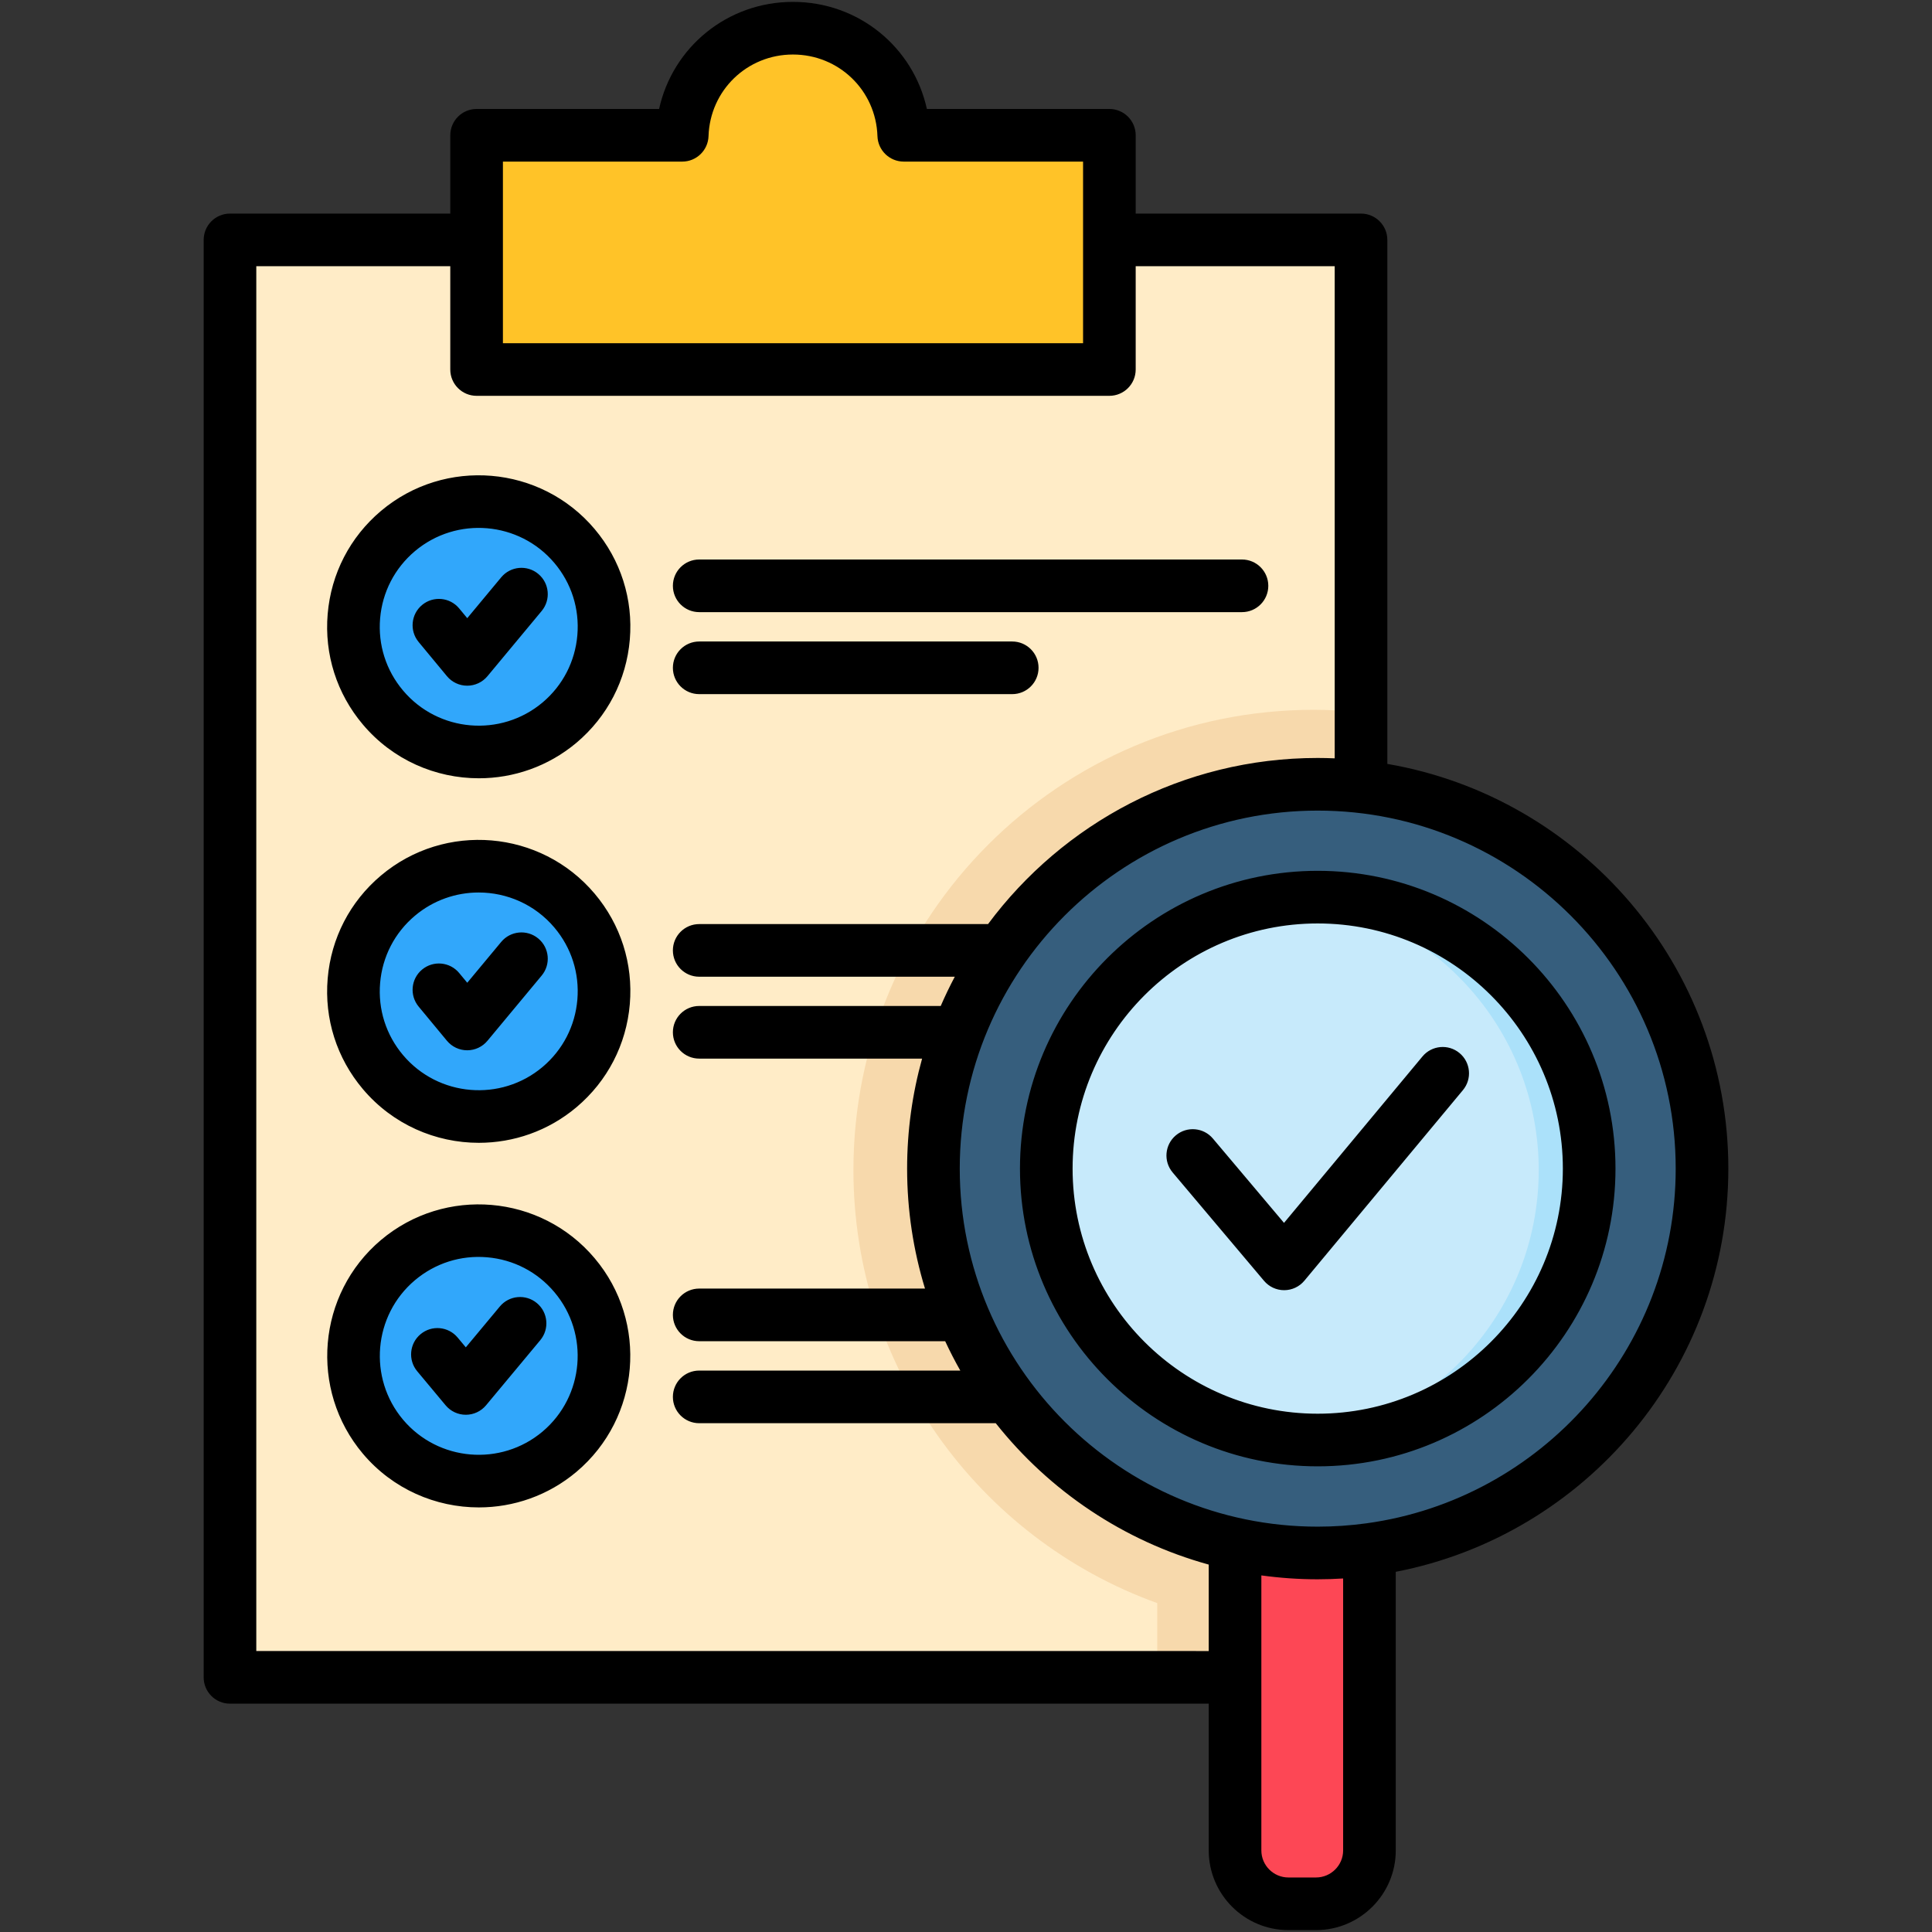 <svg id="Layer_1" enable-background="new 0 0 512 512" viewBox="0 0 512 512" xmlns="http://www.w3.org/2000/svg"><rect x="0" y="0" width="512" height="512" fill="#333333" stroke="none"/><g><g><path clip-rule="evenodd" d="m57.75 62.161h301.945v383.744h-301.945z" fill="#ffecc7" fill-rule="evenodd"/></g><g><path clip-rule="evenodd" d="m359.695 188.651v257.254h-53.013v-21.063c-47.74-17.215-80.517-62.846-80.517-114.747 0-67.378 54.609-121.986 121.958-121.986 3.905 0 7.752.2 11.572.542z" fill="#f7d9ac" fill-rule="evenodd"/></g><g><path clip-rule="evenodd" d="m123.588 34.23h54.894c.513-15.875 13.567-28.587 29.585-28.587 15.989 0 29.043 12.711 29.556 28.587h54.894v62.532h-168.929z" fill="#ffc328" fill-rule="evenodd"/></g><g><path clip-rule="evenodd" d="m102.583 139.885c14.137-11.914 35.228-10.118 47.141 3.99 11.914 14.108 10.118 35.199-3.99 47.113-14.137 11.913-35.228 10.118-47.141-3.99-11.914-14.108-10.118-35.2 3.99-47.113z" fill="#31a7fb" fill-rule="evenodd"/></g><g><path clip-rule="evenodd" d="m102.583 237.189c14.137-11.914 35.228-10.118 47.141 4.018 11.914 14.108 10.118 35.2-3.99 47.113-14.137 11.913-35.228 10.118-47.141-3.99-11.914-14.108-10.118-35.228 3.99-47.141z" fill="#31a7fb" fill-rule="evenodd"/></g><g><path clip-rule="evenodd" d="m102.583 334.521c14.137-11.914 35.228-10.118 47.141 3.99 11.914 14.137 10.118 35.228-3.99 47.142-14.137 11.913-35.228 10.118-47.141-3.99-11.914-14.137-10.118-35.228 3.99-47.142z" fill="#31a7fb" fill-rule="evenodd"/></g><g><path clip-rule="evenodd" d="m340.314 363.85h7.353c7.866 0 14.279 6.413 14.279 14.251v114.006c0 7.838-6.413 14.251-14.279 14.251h-7.353c-7.838 0-14.251-6.413-14.251-14.251v-114.007c0-7.838 6.413-14.25 14.251-14.25z" fill="#fd4755" fill-rule="evenodd"/></g><g><path clip-rule="evenodd" d="m348.123 207.49c56.661 0 102.605 45.944 102.605 102.605s-45.944 102.577-102.605 102.577-102.577-45.916-102.577-102.577c0-56.66 45.916-102.605 102.577-102.605z" fill="#365e7d" fill-rule="evenodd"/></g><g><path clip-rule="evenodd" d="m348.123 237.616c40.016 0 72.479 32.435 72.479 72.479 0 40.016-32.463 72.451-72.479 72.451s-72.451-32.435-72.451-72.451c0-40.044 32.435-72.479 72.451-72.479z" fill="#c7eafb" fill-rule="evenodd"/></g><g><path clip-rule="evenodd" d="m348.123 237.616c40.016 0 72.479 32.435 72.479 72.479 0 40.016-32.463 72.451-72.479 72.451-2.138 0-4.275-.085-6.413-.285 37.023-3.249 66.066-34.316 66.066-72.165 0-37.879-29.043-68.945-66.066-72.194 2.138-.171 4.275-.286 6.413-.286z" fill="#abe1fa" fill-rule="evenodd"/></g></g><path d="m178.322 155.248c0-3.852 3.123-6.974 6.974-6.974h143.842c3.852 0 6.974 3.123 6.974 6.974 0 3.852-3.122 6.974-6.974 6.974h-143.842c-3.852 0-6.974-3.122-6.974-6.974zm6.974 28.704h82.955c3.852 0 6.974-3.123 6.974-6.974 0-3.852-3.123-6.974-6.974-6.974h-82.955c-3.852 0-6.974 3.123-6.974 6.974s3.122 6.974 6.974 6.974zm-27.718-43.757c6.922 8.197 10.235 18.604 9.328 29.305-.907 10.696-5.92 20.399-14.117 27.32-7.537 6.336-16.737 9.431-25.884 9.431-11.45 0-22.818-4.847-30.746-14.254-6.917-8.192-10.229-18.593-9.322-29.285.906-10.687 5.92-20.384 14.117-27.306.001-.001.003-.003.005-.004 16.935-14.273 42.334-12.123 56.619 4.793zm-10.657 9c-9.326-11.044-25.909-12.448-36.969-3.132-5.353 4.519-8.626 10.851-9.218 17.828s1.569 13.764 6.085 19.112c9.315 11.054 25.902 12.465 36.98 3.151 5.34-4.51 8.614-10.846 9.206-17.832.593-6.986-1.568-13.779-6.084-19.127zm-4.274 2.898c-2.963-2.463-7.36-2.059-9.822.904l-9 10.824-2.137-2.58c-2.456-2.967-6.852-3.379-9.82-.924-2.967 2.457-3.38 6.853-.924 9.82l7.498 9.054c1.324 1.598 3.29 2.524 5.365 2.526h.007c2.072 0 4.038-.922 5.363-2.515l14.373-17.287c2.463-2.962 2.059-7.36-.903-9.822zm14.931 84.723c6.922 8.197 10.235 18.599 9.328 29.29-.907 10.686-5.92 20.384-14.117 27.306-7.531 6.346-16.735 9.446-25.889 9.447-11.439 0-22.802-4.84-30.736-14.237-6.923-8.198-10.236-18.606-9.327-29.306.908-10.695 5.924-20.389 14.123-27.295 16.933-14.272 42.334-12.12 56.618 4.795zm-10.657 9c-5.181-6.135-12.602-9.295-20.071-9.295-5.978 0-11.986 2.024-16.903 6.168l-.001.001c-5.347 4.505-8.618 10.829-9.211 17.808-.594 6.985 1.567 13.777 6.085 19.127 9.326 11.044 25.913 12.447 36.974 3.127 5.347-4.516 8.62-10.847 9.213-17.824.591-6.977-1.57-13.765-6.086-19.112zm-4.274 2.897c-2.963-2.463-7.36-2.057-9.822.904l-9 10.824-2.137-2.58c-2.456-2.966-6.852-3.38-9.82-.924-2.967 2.457-3.38 6.853-.924 9.82l7.498 9.054c1.324 1.599 3.29 2.525 5.365 2.526h.007c2.072 0 4.038-.922 5.363-2.516l14.373-17.287c2.463-2.961 2.059-7.358-.903-9.821zm14.936 84.729c14.279 16.91 12.13 42.3-4.794 56.592-7.531 6.345-16.734 9.446-25.888 9.446-11.439 0-22.803-4.84-30.737-14.237-14.277-16.941-12.126-42.34 4.79-56.625.001-.001.003-.003.005-.004 16.945-14.279 42.346-12.113 56.624 4.828zm-10.662 8.993c-4.523-5.367-10.855-8.647-17.834-9.241-6.976-.601-13.772 1.565-19.134 6.082-11.046 9.327-12.449 25.913-3.128 36.973 9.322 11.04 25.91 12.441 36.969 3.123 11.044-9.326 12.449-25.897 3.127-36.937zm-4.638 2.903c-2.96-2.465-7.358-2.064-9.822.896l-9.017 10.827-2.166-2.598c-2.468-2.958-6.865-3.358-9.823-.89-2.958 2.466-3.356 6.864-.89 9.822l7.526 9.026c1.325 1.59 3.287 2.508 5.357 2.508h.001c2.07-.001 4.033-.92 5.358-2.511l14.373-17.258c2.464-2.96 2.063-7.357-.897-9.822zm227.611 71.208v73.833c0 11.646-9.487 21.12-21.149 21.12h-7.3c-11.646 0-21.121-9.474-21.121-21.12v-38.889h-259.376c-3.852 0-6.974-3.122-6.974-6.974v-380.937c0-3.852 3.123-6.974 6.974-6.974h58.383v-20.753c0-3.852 3.123-6.974 6.974-6.974h48.362c3.596-16.363 18.063-28.378 35.47-28.378 17.421 0 31.899 12.015 35.498 28.378h48.362c3.852 0 6.974 3.123 6.974 6.974v20.753h59.713c3.852 0 6.974 3.123 6.974 6.974v138.865c51.246 8.794 90.368 53.539 90.368 107.256 0 52.933-37.988 97.152-88.132 106.846zm-236.615-325.593h153.744v-48.127h-47.518c-3.764 0-6.849-2.987-6.971-6.749-.392-12.128-10.23-21.629-22.397-21.629-12.152 0-21.978 9.501-22.369 21.629-.122 3.762-3.207 6.749-6.971 6.749h-47.518zm187.045 346.589v-22.91c-22.593-6.227-42.264-19.572-56.438-37.467h-78.59c-3.852 0-6.974-3.122-6.974-6.974s3.123-6.974 6.974-6.974h69.194c-1.436-2.532-2.772-5.128-4.005-7.781h-65.189c-3.852 0-6.974-3.122-6.974-6.974s3.123-6.974 6.974-6.974h59.839c-3.077-10.06-4.739-20.732-4.739-31.787 0-10.096 1.387-19.873 3.971-29.156h-59.071c-3.852 0-6.974-3.123-6.974-6.975s3.123-6.974 6.974-6.974h64.008c1.143-2.64 2.388-5.225 3.729-7.752h-67.737c-3.852 0-6.974-3.123-6.974-6.974 0-3.852 3.123-6.974 6.974-6.974h76.548c19.846-26.696 51.613-44.024 87.353-44.024 1.512 0 3.016.039 4.513.101v-130.42h-52.739v27.374c0 3.852-3.123 6.974-6.974 6.974h-167.692c-3.852 0-6.974-3.123-6.974-6.974v-27.374h-51.409v366.989zm35.621-19.228c-2.233.137-4.481.215-6.748.215-5.063 0-10.044-.356-14.925-1.029v72.879c0 3.954 3.218 7.172 7.172 7.172h7.3c3.971 0 7.201-3.218 7.201-7.172zm88.133-108.614c0-52.317-42.564-94.881-94.881-94.881-52.302 0-94.853 42.564-94.853 94.881s42.551 94.88 94.853 94.88c4.358 0 8.646-.302 12.849-.873.061-.008.12-.02.182-.026 46.173-6.37 81.85-46.084 81.85-93.981zm-15.957 0c0 43.503-35.405 78.895-78.923 78.895-43.503 0-78.895-35.392-78.895-78.895 0-43.518 35.392-78.923 78.895-78.923 43.518 0 78.923 35.405 78.923 78.923zm-13.949 0c0-35.827-29.148-64.975-64.975-64.975-35.812 0-64.947 29.148-64.947 64.975 0 35.811 29.135 64.947 64.947 64.947 35.828 0 64.975-29.135 64.975-64.947zm-27.383-30.626c-2.961-2.465-7.359-2.061-9.822.901l-36.69 44.102-18.851-22.353c-2.483-2.944-6.883-3.318-9.828-.835-2.944 2.484-3.318 6.883-.835 9.828l24.219 28.718c1.325 1.571 3.276 2.478 5.331 2.478h.023c2.063-.007 4.018-.927 5.338-2.514l42.015-50.503c2.465-2.962 2.061-7.359-.9-9.822z"/></svg>